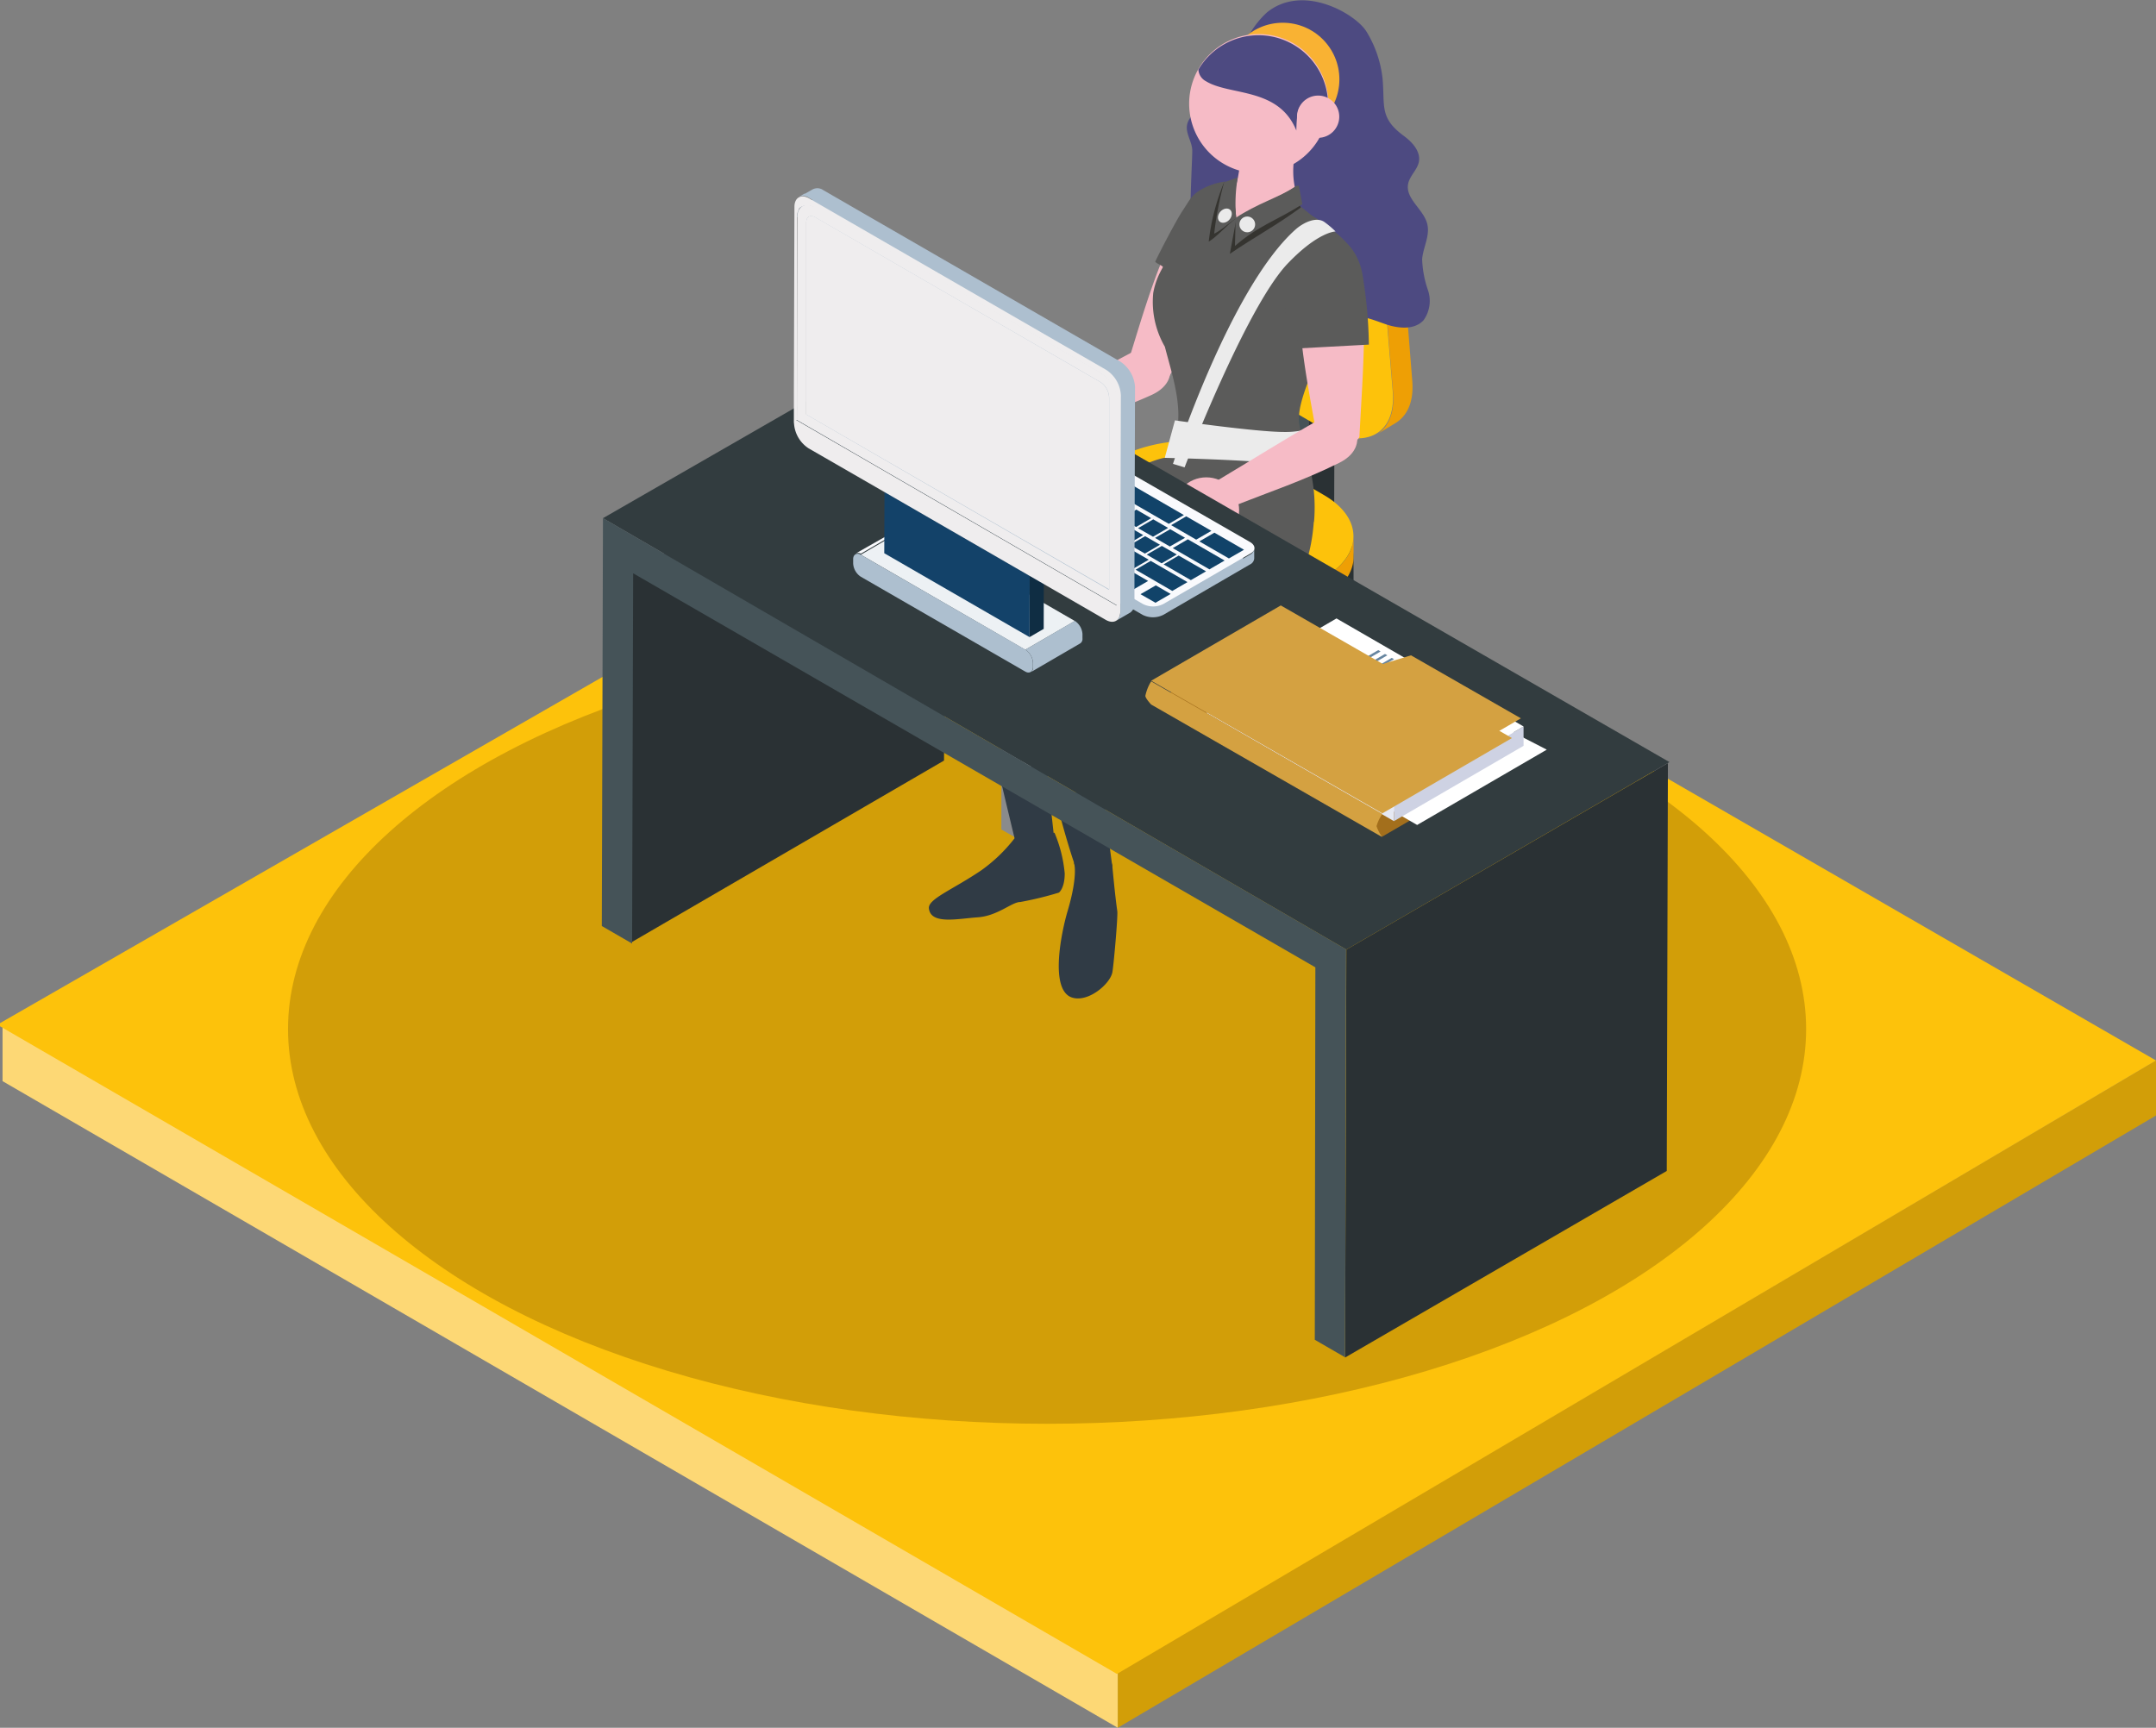 <svg xmlns="http://www.w3.org/2000/svg" viewBox="0 0 185.79 148.91"><rect x="0" y="0" width="185.79" height="148.91" fill="#808080" stroke="none"/><defs><style>.cls-1{isolation:isolate;}.cls-2{fill:#d29e08;}.cls-3{fill:#fdd875;}.cls-4{fill:#fdc20b;}.cls-5{fill:#2a3134;}.cls-6{fill:#313537;}.cls-7{fill:#455358;}.cls-8{fill:#368784;}.cls-9{fill:#ee9f05;}.cls-10{fill:#234f5e;}.cls-11,.cls-12{fill:#f6bbc6;}.cls-11,.cls-13,.cls-15,.cls-16,.cls-17,.cls-20{fill-rule:evenodd;}.cls-13{fill:#5b5b5a;}.cls-14{fill:#4d4a81;}.cls-15{fill:#8a8b8c;}.cls-16{fill:#afafb1;}.cls-17{fill:#48abb4;}.cls-18{fill:#f9b233;}.cls-19{fill:#303b45;}.cls-20{fill:#353430;}.cls-21{fill:#eaeaea;}.cls-22{fill:#ebebeb;}.cls-23{fill:#e51449;}.cls-24{fill:#323c3f;}.cls-25{fill:#adbfcf;}.cls-26{fill:#f9fafd;}.cls-27{fill:#114369;}.cls-28{fill:#edf1f4;}.cls-29{fill:#efedee;}.cls-30{fill:#0f2d43;}.cls-31{fill:#134269;}.cls-32{fill:#a36f1c;}.cls-33{fill:#fff;}.cls-34{fill:#e6e9f3;}.cls-35{fill:#ced2e3;}.cls-36{fill:#6786a0;}.cls-37{fill:#ded5bd;}.cls-38{fill:#fff8e7;}.cls-39{fill:#3a4169;}.cls-40{fill:#f08cb8;mix-blend-mode:multiply;}.cls-41{fill:#d4a141;}</style></defs><title>G14_04_03</title><g class="cls-1"><g id="Livello_1" data-name="Livello 1"><polygon class="cls-2" points="185.79 91.39 185.79 96.14 96.32 148.91 96.32 144.16 185.79 91.39"/><polygon class="cls-3" points="96.32 144.16 96.32 148.91 0.22 93.18 0.22 88.43 96.32 144.16"/><polygon class="cls-4" points="96.1 144.18 0 88.45 0 88.18 90.31 36.28 185.79 91.4 96.25 144.27 96.1 144.18"/><ellipse class="cls-2" cx="90.23" cy="88.69" rx="65.41" ry="34.02"/></g><g id="Livello_3" data-name="Livello 3"><g class="cls-1"><polygon class="cls-5" points="112.73 48.65 114.96 47.34 115.03 24.87 112.79 26.17 112.73 48.65"/><polygon class="cls-6" points="112.79 26.17 115.03 24.87 112.6 23.47 110.36 24.77 112.79 26.17"/><polygon class="cls-7" points="110.36 24.77 110.3 47.24 112.73 48.65 112.79 26.17 110.36 24.77"/></g><g class="cls-1"><path class="cls-8" d="M204.56,87.4l1.65-1-.13.07-1.65,1,.13-.07Z" transform="translate(-98.52 -77.28)"/><path class="cls-9" d="M206.21,86.45a4.57,4.57,0,0,1,3.09-.31,9,9,0,0,1,2.54,1,15.28,15.28,0,0,1,4,3.55,17.62,17.62,0,0,1,2.43,3.89,11,11,0,0,1,1,3.53l.95,12c.14,1.79-.42,3-1.44,3.63l-1.65,1c1-.59,1.58-1.84,1.44-3.62l-1-12a10.88,10.88,0,0,0-1-3.53,17.45,17.45,0,0,0-2.43-3.9,15.42,15.42,0,0,0-4-3.54,8.72,8.72,0,0,0-2.54-1,4.57,4.57,0,0,0-3.09.3Z" transform="translate(-98.52 -77.28)"/><path class="cls-4" d="M210.19,88.11C206.4,85.92,203,87,202.7,90.46l-1,10.83c-.33,3.48,2.55,8.14,6.4,10.36l4,2.34c3.84,2.22,6.74.88,6.44-2.95l-1-12C217.33,95.23,214,90.3,210.19,88.11Z" transform="translate(-98.52 -77.28)"/></g><g class="cls-1"><path class="cls-10" d="M189.29,121.73c-3.42,2-3.44,5.18,0,7.16l5.45,3.17a13.64,13.64,0,0,0,12.35,0l5.49-3.17c3.42-2,3.44-5.18,0-7.16l-5.45-3.16a13.6,13.6,0,0,0-12.36,0Z" transform="translate(-98.52 -77.28)"/></g><g class="cls-1"><path class="cls-9" d="M187,124.73a5.24,5.24,0,0,0,2.29,2.36l5.45,3.16a13.62,13.62,0,0,0,12.35,0l5.49-3.16c1.72-1,2.58-2.3,2.58-3.61v2.19c0,1.31-.86,2.61-2.59,3.61l-5.48,3.16a13.59,13.59,0,0,1-12.36,0l-5.45-3.17a5.21,5.21,0,0,1-2.28-2.36,3,3,0,0,1-.25-1.19v-2.2A3,3,0,0,0,187,124.73Z" transform="translate(-98.52 -77.28)"/><path class="cls-4" d="M189.29,119.93c-3.42,2-3.44,5.18,0,7.16l5.45,3.16a13.58,13.58,0,0,0,12.35,0l5.49-3.16c3.42-2,3.44-5.18,0-7.16l-5.45-3.17a13.66,13.66,0,0,0-12.36,0Z" transform="translate(-98.52 -77.28)"/></g><path class="cls-5" d="M187,126.53a5.14,5.14,0,0,0,2.29,2.36l5.45,3.17a13.62,13.62,0,0,0,12.35,0l5.49-3.17c1.72-1,2.58-2.3,2.58-3.61v2.2c0,1.3-.86,2.61-2.59,3.6l-5.48,3.17a13.64,13.64,0,0,1-12.36,0l-5.45-3.17a5.12,5.12,0,0,1-2.28-2.36,3,3,0,0,1-.25-1.19v-2.19A3,3,0,0,0,187,126.53Z" transform="translate(-98.52 -77.28)"/><path class="cls-11" d="M202.1,94.19c-3,2.28-5.15,10.51-6.4,14.39l2.4,2c.1-.18.84-.28.94-.46,2.11-3.63,5.45-8.89,6.57-12.52.47-1.5.14-3.06-.89-3.56A2.79,2.79,0,0,0,202.1,94.19Z" transform="translate(-98.52 -77.28)"/><circle class="cls-12" cx="87.63" cy="37.78" r="2.83"/><path class="cls-11" d="M196,107.68c-3.15,1.66-5.78,3.18-9.11,5a24.13,24.13,0,0,0,1.68,2c3.12-1.1,6-1.92,9.14-3.34,1.7-.76,1.87-2,1.5-2.91S197.67,106.83,196,107.68Z" transform="translate(-98.52 -77.28)"/><path class="cls-13" d="M210.17,93.66c-1.88,1.12-3.62,1.59-5.45,2.81l-.05,2.43c2-1.75,3.56-2.17,5.8-3.61Z" transform="translate(-98.52 -77.28)"/><path class="cls-13" d="M204.91,93a13.14,13.14,0,0,0-.13,3.53c-.63.39-1.25,1-1.91,1.31a31.9,31.9,0,0,1,.85-4.46Z" transform="translate(-98.52 -77.28)"/><path class="cls-14" d="M200.79,88.26c0,.72.5,1.36.47,2.07,0,1.32-.62,10.52.53,10.41s1,1.41,2.05,2c.82.44,1.33,1.32,2.16,1.76a3.11,3.11,0,0,0,2.71-.06,2.15,2.15,0,0,0,.18.24,3.38,3.38,0,0,0,3.2,1.19c.91-.24,1.6-1,2.51-1.24,1.11-.3,2.26.23,3.35.6s2.48.5,3.25-.36a2.86,2.86,0,0,0,.37-2.59,9.13,9.13,0,0,1-.5-2.66c.08-1,.68-2,.45-3-.29-1.29-1.9-2.18-1.66-3.48.13-.7.79-1.21.93-1.91.17-.9-.57-1.7-1.3-2.24-2.12-1.56-1.62-2.57-1.83-4.94a9.75,9.75,0,0,0-1.4-4.07c-.95-1.51-5.44-4.14-8.55-1.64A8,8,0,0,0,205.44,82c-.73,2.27-.47,3.36-2.88,4.41C201.72,86.73,200.82,87.35,200.79,88.26Z" transform="translate(-98.52 -77.28)"/><polygon class="cls-15" points="88.12 47.43 88.44 54.27 88.1 72.53 86.29 71.49 86.31 46.39 88.12 47.43"/><polygon class="cls-16" points="88.12 47.43 89.89 46.4 89.87 71.5 88.1 72.53 88.12 47.43"/><path class="cls-15" d="M203.69,114.06a3,3,0,0,0,0-.52l-1.44-.83a4.3,4.3,0,0,1,0,.61s0,.06,0,.09c0,.2-.08.39-.13.59,0,0,0,0,0,0-.07.21-.14.42-.23.63v0c-.09.21-.2.42-.31.62v0c-.12.19-.24.38-.38.57l0,0-.39.47-.09.09c-.11.12-.23.22-.34.32l-.16.13a3.45,3.45,0,0,1-.5.35l1.44.84a3.45,3.45,0,0,0,.5-.35,1.07,1.07,0,0,0,.16-.14l.23-.2.11-.11.09-.1.1-.1.21-.27.08-.1,0-.05.07-.09.16-.23.13-.23,0,0h0c0-.07.07-.13.1-.19l.12-.23.09-.21h0a2.44,2.44,0,0,0,.1-.24l.09-.26a.56.56,0,0,0,0-.12l0-.06a.29.29,0,0,0,0-.09,2.81,2.81,0,0,0,.08-.31l0-.18s0-.06,0-.1S203.69,114.09,203.69,114.06Z" transform="translate(-98.52 -77.28)"/><polygon class="cls-15" points="105.2 36.27 103.77 35.43 103.72 20.45 105.16 21.28 105.2 36.27"/><polygon class="cls-17" points="105.16 21.28 103.72 20.45 104.69 19.89 106.13 20.73 105.16 21.28"/><polygon class="cls-17" points="101.1 40.05 87.21 48.07 88.65 48.9 102.54 40.88 101.1 40.05"/><path class="cls-16" d="M204.65,98l-1,.56,0,15a5.88,5.88,0,0,1-2.67,4.62l-13.89,8v1.11l13.9-8a8,8,0,0,0,3.62-6.28Z" transform="translate(-98.52 -77.28)"/><path class="cls-13" d="M210.89,95.45c3.35,1.93,5.18,4,4.09,4.64s-4.68-.42-8-2.36-5.21-3.6-4.13-4.23S207.54,93.51,210.89,95.45Z" transform="translate(-98.52 -77.28)"/><path class="cls-11" d="M210.89,87.92c-.27,1-1.47,3.32-.64,6.09l-6.16,3.16.51-2.57a11.78,11.78,0,0,0,.75-5.62Z" transform="translate(-98.52 -77.28)"/><path class="cls-13" d="M210.29,93.25c.19.56-.13,1.3.11,1.75.6,1.11,1.89,1.68,3,2.5,2.84,2.12.12,7.45-1.75,11a12.91,12.91,0,0,0-1.5,4.86,4.77,4.77,0,0,0,.13,2.4c4.73,12.38-10.11,20-12.57,11.16-.7-2.5-.32-6.07,2.06-11.46.81-1.85.31-3.22.33-4.15s-.66-2.24-1.17-4.3a7,7,0,0,1-.9-4.43c.25-1.76,1.52-3.8,2.58-6a11.87,11.87,0,0,1,1.73-3c.48-.49,1.64-.4,2.58-.64a9.26,9.26,0,0,0,.08,3.18C205.68,95.69,208.82,94.28,210.29,93.25Z" transform="translate(-98.52 -77.28)"/><path class="cls-13" d="M211.73,122.31c-.18,2.39-.86,5.19-2.77,6.72-3.37,2.71-9.83,1.87-14.81,5.58-4.5-2.05-9.88-4.94-12.14-6.71.6-1.48,1.11-2.94,2.6-3.83,2.55-1.51,12-7.1,14.43-7.36a6.43,6.43,0,0,0,.58-1l-.06-.06c1.18-2.68,0-5.9-.66-8.49a7.7,7.7,0,0,1-1-4.64,6.56,6.56,0,0,1,.83-2.2c.06-.13-.71-.38-.65-.51.39-.84,1.77-3.48,2.31-4.31.67-1,.75-1.34,1.59-1.86a5.87,5.87,0,0,1,2.15-.72c-.92.87-2.05,4.47-2.17,7,2.87-1.13,6.69-3.22,8-4.62.32-.34.4,0,.62-.23,1.38,1.05,1.61,1.49,2.79,2.37a2.72,2.72,0,0,1,.73.79,1.84,1.84,0,0,0-2.3-.41c-2.24.81-2.59,4.31-2.45,7.34.09,2.09.72,3.55,2.45,3.64-.84,2-1.51,3.83-1.32,5,.4,2.39,1.58,4.69,1.28,8.39Z" transform="translate(-98.52 -77.28)"/><circle class="cls-18" cx="110.54" cy="6.84" r="4.88"/><path class="cls-12" d="M201.1,85.09a6,6,0,1,0,7-4.77A6,6,0,0,0,201.1,85.09Z" transform="translate(-98.52 -77.28)"/><path class="cls-14" d="M202.44,84.28a1.21,1.21,0,0,1-.65-1,6,6,0,0,1,11.08,4.1,6.53,6.53,0,0,1-.2.76,1.91,1.91,0,0,1-.79-.18c-.56-.25-1.8-1-1.23-1.62-.28.31-.39.81-.42,2.19C208.71,84.78,204.51,85.55,202.44,84.28Z" transform="translate(-98.52 -77.28)"/><path class="cls-12" d="M210.32,87a1.82,1.82,0,1,0,2.13-1.45A1.82,1.82,0,0,0,210.32,87Z" transform="translate(-98.52 -77.28)"/><path class="cls-19" d="M189.39,149.05a11.64,11.64,0,0,1,.88,3.51c0,1.29-.5,1.65-.5,1.65a29.12,29.12,0,0,1-3.33.81c-.73,0-1.94,1.2-3.67,1.32s-4,.64-4.2-.73c-.15-.83,2-1.62,4.51-3.32a13.64,13.64,0,0,0,2.87-2.76Z" transform="translate(-98.52 -77.28)"/><path class="cls-19" d="M188.69,143.35c.38,3.54.68,6.24.68,6.24s.1,1.12-1.42,1.2a2,2,0,0,1-2-1.26s-.62-2.55-1.48-6.2Z" transform="translate(-98.52 -77.28)"/><path class="cls-19" d="M193.6,145.59c.38,3.54.76,6.27.76,6.27s0,1.09-1.51,1.16a1.73,1.73,0,0,1-1.79-1.43s-.82-2.37-1.69-6Z" transform="translate(-98.52 -77.28)"/><path class="cls-19" d="M194.35,151.66s-.14,1.23-1.24,1.17a3.56,3.56,0,0,1-2.05-1.24s.41,1-.54,4.21c-.53,1.78-1.57,6.75.34,7.44,1.38.49,3.28-1.11,3.51-2.13.1-.42.5-4.89.43-5.31C194.59,154.36,194.35,151.66,194.35,151.66Z" transform="translate(-98.52 -77.28)"/><path class="cls-20" d="M210,93.92c-1.89,1.12-3.1,1-4.93,2.18l-.57,3.06c2.09-1.44,4-2.44,6.12-4Z" transform="translate(-98.52 -77.28)"/><path class="cls-20" d="M204.72,93.25c-.12.6.19,1.15.33,2.85-.63.4-1.71,1.64-2.37,2A19,19,0,0,1,204,93Z" transform="translate(-98.52 -77.28)"/><path class="cls-13" d="M210.44,93.25c-1.88,1.11-3.61,1.59-5.44,2.81l-.06,2.42c2-1.75,3.56-2.17,5.81-3.6Z" transform="translate(-98.52 -77.28)"/><path class="cls-13" d="M205.18,92.57a13.2,13.2,0,0,0-.13,3.53c-.63.4-1.25,1-1.9,1.32A30.25,30.25,0,0,1,204,93Z" transform="translate(-98.52 -77.28)"/><circle class="cls-21" cx="107.48" cy="19.34" r="0.68"/><ellipse class="cls-21" cx="204.08" cy="95.87" rx="0.68" ry="0.52" transform="translate(-101.85 107.04) rotate(-48.26)"/><path class="cls-22" d="M200.6,117.56l-1-.3s4.89-15.15,10.57-20.21c.68-.6,1.84-1.16,2.54-.59a7.58,7.58,0,0,1,.9.77s-1.49,0-4.15,2.79C205.87,103.81,200.6,117.56,200.6,117.56Z" transform="translate(-98.52 -77.28)"/><path class="cls-22" d="M211.6,117.82a22.55,22.55,0,0,0-2.25-.5c-2.65-.41-10.46-.58-10.46-.58l.88-3.23s7,1,9.39,1a7.29,7.29,0,0,0,1.63-.15Z" transform="translate(-98.52 -77.28)"/><path class="cls-11" d="M211.1,99.39c-1.6,3.4.27,11.7.94,15.73l3,.61c0-.19.62-.62.63-.83.2-4.19.74-10.4.06-14.14-.28-1.55-1.28-2.78-2.43-2.75A2.81,2.81,0,0,0,211.1,99.39Z" transform="translate(-98.52 -77.28)"/><circle class="cls-12" cx="103.95" cy="43.97" r="2.83"/><path class="cls-11" d="M212.08,113.51c-3.09,1.77-5.66,3.4-8.93,5.35.63.74,1,1.21,1.76,2,3.08-1.21,5.88-2.14,9-3.68,1.66-.82,1.79-2.07,1.38-3S213.68,112.6,212.08,113.51Z" transform="translate(-98.52 -77.28)"/><path class="cls-13" d="M210.89,99.31c-.76,1.63-.83,5.13-.53,8l6.12-.33a39.3,39.3,0,0,0-.57-6.15c-.29-1.59-1.39-3.14-2.57-3.11A3.36,3.36,0,0,0,210.89,99.31Z" transform="translate(-98.52 -77.28)"/><polygon class="cls-5" points="116.02 81.84 115.91 117 143.63 100.92 143.73 65.77 116.02 81.84"/><polygon class="cls-5" points="54.4 81.22 81.35 65.55 81.44 33.63 54.48 49.3 54.4 81.22"/><path class="cls-23" d="M200,80.1s0,0,0,0l0,0s0,0,0,0S200.07,80.11,200,80.1Z" transform="translate(-98.52 -77.28)"/><polygon class="cls-24" points="116.02 81.84 143.86 65.68 79.69 28.71 51.96 44.66 116.02 81.84"/><polygon class="cls-7" points="113.35 83.37 113.3 115.47 115.91 116.98 116 81.82 51.96 44.66 51.86 79.81 54.47 81.32 54.56 49.41 113.35 83.37"/><path class="cls-25" d="M174.87,116.33a.61.61,0,0,0,.38.52l.65.38v-.83l1.31-.76,1.28.74-.73.43-.55-.32-.58.33.55.32,1.31-.76v.05l.63-.37a1.85,1.85,0,0,1,.22-.52l-.42-.24v-.85l1.3-.76.3.17v-.34l1.31-.76.28.17v-.34l1.3-.76,1.29.74v.21l.18-.11,1.28.75v.2l.18-.1,1.28.74v.2l.18-.1,1.28.74v.21l.18-.11,1.28.75v.2l.18-.1,1.28.74v.2l.18-.1,1.28.74v.21l.18-.1,1.28.73v.21l.18-.1,1.28.74v.2l.18-.1,1.28.74v.21l.18-.11,1.29.75v.2l.17-.1,1.29.74v.2l.17-.1,1.29.74h0v.21l.17-.11,1.29.75v.76l.65-.39,1.29.75v.77l.61-.35a.63.63,0,0,0,.36-.51v.84a.62.62,0,0,1-.37.52l-7.46,4.34a2,2,0,0,1-1.79,0L175.24,117.7a.62.62,0,0,1-.37-.52Z" transform="translate(-98.52 -77.28)"/><path class="cls-26" d="M175.24,115.82l7.46-4.34a2,2,0,0,1,1.79,0L206.25,124c.49.29.5.75,0,1l-7.47,4.33a1.93,1.93,0,0,1-1.78,0l-21.76-12.56A.54.54,0,0,1,175.24,115.82Z" transform="translate(-98.52 -77.28)"/><polygon class="cls-27" points="84.77 36.33 83.46 37.09 84.75 37.83 86.05 37.07 84.77 36.33"/><polygon class="cls-27" points="81.71 36.41 80.41 37.17 81.69 37.91 82.99 37.16 81.71 36.41"/><polygon class="cls-27" points="83.17 37.26 81.86 38.02 83.15 38.76 84.45 38 83.17 37.26"/><polygon class="cls-27" points="84.63 38.1 83.33 38.86 84.61 39.6 85.92 38.84 84.63 38.1"/><polygon class="cls-27" points="88.32 38.37 87.01 39.13 90.59 41.2 91.9 40.44 88.32 38.37"/><polygon class="cls-27" points="92.08 40.55 90.77 41.3 92.05 42.05 93.36 41.28 92.08 40.55"/><polygon class="cls-27" points="86.6 39.37 85.09 40.25 84.22 40.76 83.78 41.01 85.94 42.26 87.25 41.5 86.58 41.12 88.1 40.24 86.6 39.37"/><polygon class="cls-27" points="93.54 41.39 92.23 42.15 93.51 42.89 94.82 42.13 93.54 41.39"/><polygon class="cls-27" points="91.46 42.04 90.15 42.8 91.44 43.54 92.74 42.78 91.46 42.04"/><polygon class="cls-27" points="95 42.23 93.69 42.99 94.97 43.73 96.28 42.97 95 42.23"/><polygon class="cls-27" points="92.9 42.88 91.59 43.63 92.88 44.38 94.19 43.62 92.9 42.88"/><polygon class="cls-27" points="96.46 43.07 95.15 43.83 96.43 44.58 97.74 43.82 96.46 43.07"/><polygon class="cls-27" points="94.35 43.71 93.04 44.47 94.32 45.21 95.63 44.45 94.35 43.71"/><polygon class="cls-27" points="97.92 43.92 96.61 44.68 97.9 45.42 99.2 44.66 97.92 43.92"/><polygon class="cls-27" points="95.79 44.54 94.48 45.3 95.77 46.04 97.07 45.28 95.79 44.54"/><polygon class="cls-27" points="99.38 44.76 98.07 45.52 99.36 46.26 100.66 45.5 99.38 44.76"/><polygon class="cls-27" points="97.23 45.38 95.93 46.13 97.21 46.88 98.52 46.12 97.23 45.38"/><polygon class="cls-27" points="100.84 45.61 99.53 46.36 100.81 47.1 102.12 46.35 100.84 45.61"/><polygon class="cls-27" points="98.68 46.21 97.37 46.97 98.66 47.71 99.96 46.95 98.68 46.21"/><polygon class="cls-27" points="100.12 47.05 98.82 47.8 100.1 48.55 101.41 47.79 100.12 47.05"/><polygon class="cls-27" points="102.36 46.48 101.06 47.24 104.22 49.07 105.53 48.31 102.36 46.48"/><polygon class="cls-27" points="101.57 47.88 100.27 48.64 102.62 50 103.93 49.24 101.57 47.88"/><polygon class="cls-27" points="83.31 35.48 82 36.24 83.29 36.98 84.59 36.22 83.31 35.48"/><polygon class="cls-27" points="86.23 37.17 84.93 37.93 86.21 38.67 87.52 37.91 86.23 37.17"/><polygon class="cls-27" points="81.55 38.37 81.38 38.47 80.24 39.13 81.53 39.87 82.84 39.11 82.7 39.03 81.55 38.37"/><polygon class="cls-27" points="78.66 38.37 77.36 39.12 78.64 39.86 79.95 39.1 78.66 38.37"/><polygon class="cls-27" points="80.12 39.21 78.81 39.97 80.1 40.71 81.41 39.95 80.12 39.21"/><polygon class="cls-27" points="81.58 40.05 80.28 40.81 81.56 41.55 82.87 40.79 81.58 40.05"/><polygon class="cls-27" points="83.05 40.89 81.74 41.65 83.02 42.4 84.33 41.63 83.05 40.89"/><polygon class="cls-27" points="84.5 41.74 83.2 42.5 84.48 43.24 85.79 42.48 84.5 41.74"/><polygon class="cls-27" points="85.97 42.58 84.66 43.34 85.94 44.08 87.25 43.32 85.97 42.58"/><polygon class="cls-27" points="88.89 44.27 87.58 45.03 88.86 45.77 90.17 45.01 88.89 44.27"/><polygon class="cls-27" points="90.35 45.11 89.04 45.87 90.33 46.61 91.63 45.85 90.35 45.11"/><polygon class="cls-27" points="91.81 45.96 90.5 46.71 91.78 47.45 93.09 46.7 91.81 45.96"/><polygon class="cls-27" points="93.27 46.8 91.96 47.56 93.25 48.3 94.55 47.54 93.27 46.8"/><polygon class="cls-27" points="94.73 47.64 93.42 48.4 94.71 49.14 96.01 48.38 94.73 47.64"/><polygon class="cls-27" points="96.19 48.48 94.88 49.24 96.17 49.98 97.47 49.23 96.19 48.48"/><polygon class="cls-27" points="97.65 49.33 96.34 50.09 97.63 50.83 98.94 50.07 97.65 49.33"/><polygon class="cls-27" points="99.6 50.45 98.28 51.21 99.57 51.95 100.88 51.19 99.6 50.45"/><polygon class="cls-27" points="87.43 43.42 86.12 44.18 87.4 44.92 88.71 44.16 87.43 43.42"/><polygon class="cls-27" points="88.57 40.38 87.27 41.13 88.55 41.88 89.86 41.12 88.57 40.38"/><polygon class="cls-27" points="90.02 41.21 88.71 41.97 89.99 42.71 91.3 41.95 90.02 41.21"/><polygon class="cls-27" points="93.04 39.2 91.73 39.96 94.28 41.43 95.59 40.67 93.04 39.2"/><polygon class="cls-27" points="95.75 40.76 94.44 41.52 100.72 45.15 102.02 44.39 95.75 40.76"/><polygon class="cls-27" points="102.22 44.5 100.92 45.26 103.08 46.51 104.39 45.75 102.22 44.5"/><polygon class="cls-27" points="104.65 45.91 103.35 46.66 105.9 48.13 107.2 47.38 104.65 45.91"/><polygon class="cls-27" points="85.17 34.64 83.87 35.4 85.15 36.14 86.46 35.38 85.17 34.64"/><polygon class="cls-27" points="86.63 35.48 86.45 35.58 85.32 36.24 86.61 36.98 87.91 36.22 87.78 36.14 86.63 35.48"/><polygon class="cls-27" points="88.04 36.29 86.73 37.05 88.02 37.79 89.32 37.03 88.04 36.29"/><polygon class="cls-27" points="90.13 37.52 88.82 38.28 91.47 39.81 92.77 39.05 90.13 37.52"/><polygon class="cls-27" points="97.71 47.5 96.4 48.26 97.68 49 98.99 48.24 97.71 47.5 97.71 47.5"/><polygon class="cls-27" points="97.56 47.42 96.28 46.68 94.97 47.44 96.25 48.18 97.56 47.42 97.56 47.42"/><polygon class="cls-27" points="96.12 46.59 94.83 45.84 93.53 46.6 94.81 47.35 96.12 46.59 96.12 46.59"/><polygon class="cls-27" points="94.69 45.76 93.41 45.02 92.1 45.78 93.38 46.52 94.69 45.76 94.69 45.76"/><polygon class="cls-27" points="93.2 44.9 91.92 44.16 90.61 44.92 91.89 45.66 93.2 44.9 93.2 44.9"/><polygon class="cls-27" points="91.77 44.07 90.49 43.33 89.18 44.09 90.46 44.83 91.77 44.07 91.77 44.07"/><polygon class="cls-27" points="90.33 43.24 89.04 42.5 87.73 43.26 89.02 44 90.33 43.24 90.33 43.24"/><polygon class="cls-27" points="88.9 42.42 87.61 41.67 86.31 42.43 87.59 43.18 88.9 42.42 88.9 42.42"/><polygon class="cls-27" points="102.33 50.17 99.16 48.34 97.86 49.1 101.02 50.93 102.33 50.17 102.33 50.17"/><g class="cls-1"><path class="cls-26" d="M176.5,122.57,172.23,125a.46.46,0,0,1,.47,0l4.26-2.48A.44.44,0,0,0,176.5,122.57Z" transform="translate(-98.52 -77.28)"/><polygon class="cls-28" points="88.35 56 92.62 53.52 78.44 45.33 74.18 47.81 88.35 56"/><path class="cls-25" d="M186.88,133.27l4.26-2.48a1.47,1.47,0,0,1,.66,1.14v.38a.46.46,0,0,1-.19.42l-4.26,2.48a.46.46,0,0,0,.19-.42v-.38A1.46,1.46,0,0,0,186.88,133.27Z" transform="translate(-98.52 -77.28)"/><path class="cls-25" d="M172.7,125.09c-.36-.21-.66,0-.66.37v.38a1.46,1.46,0,0,0,.65,1.14l14.18,8.18c.36.21.66,0,.66-.37v-.38a1.46,1.46,0,0,0-.65-1.14Z" transform="translate(-98.52 -77.28)"/></g><path class="cls-25" d="M195.06,130v-.69l-.25.15-27.63-16L168,113l0-16.56a.78.78,0,0,1,0-.16v0h0a.32.32,0,0,1,0-.09v0h0a0,0,0,0,1,0,0,.4.4,0,0,1,.18-.22l1-.58-.44-.25a1.45,1.45,0,0,0-.29-.13,1.37,1.37,0,0,0,0,.29l-1.23.71a1.1,1.1,0,0,1,.45-1l.87-.5-.29-.17a.91.91,0,0,0-.9-.09l.49-.28.06,0,.49-.28.18-.1a.88.88,0,0,1,.9.08l25.6,14.78a2.83,2.83,0,0,1,1.26,2.19l-.05,16.09v2.53a.9.9,0,0,1-.37.82l-1.21.7A.89.89,0,0,0,195.06,130Z" transform="translate(-98.52 -77.28)"/><path class="cls-25" d="M168,96.28h0Z" transform="translate(-98.52 -77.28)"/><path class="cls-25" d="M168,96.39v0h0Z" transform="translate(-98.52 -77.28)"/><path class="cls-29" d="M168.77,96c-.42-.24-.77-.05-.77.43L168,113l26.09,15.07,0-16.56a1.67,1.67,0,0,0-.76-1.31Z" transform="translate(-98.52 -77.28)"/><g class="cls-1"><polygon class="cls-30" points="88.72 54.91 89.94 54.2 89.95 48.94 88.73 49.64 88.72 54.91"/><polygon class="cls-31" points="88.73 49.64 89.95 48.94 77.43 41.71 76.22 42.41 88.73 49.64"/><polygon class="cls-31" points="76.22 42.41 76.2 47.68 88.72 54.91 88.73 49.64 76.22 42.41"/></g><path class="cls-29" d="M167.19,113.47l27.63,16,.05-17.44a3.38,3.38,0,0,0-1.52-2.64L168.77,95.16c-.84-.49-1.53-.1-1.54.87Zm26.86,14.63L168,113l0-16.56c0-.48.35-.67.77-.43l24.57,14.19a1.67,1.67,0,0,1,.76,1.31l0,16.56Z" transform="translate(-98.52 -77.28)"/><path class="cls-29" d="M166.94,113.73a2.78,2.78,0,0,0,1.26,2.19l6.54,3.77,12.52,7.23,6.54,3.78c.7.4,1.26.07,1.26-.73v-2.53l.05-16.1a2.77,2.77,0,0,0-1.26-2.18l-25.6-14.78c-.7-.4-1.27-.07-1.27.72l-.05,16.1v2.53Zm.25-.26h0l0-8.72,0-8.72a1.33,1.33,0,0,1,.16-.67l0-.06.08-.1a1,1,0,0,1,1.27,0l24.58,14.19a2.66,2.66,0,0,1,.72.63,1.83,1.83,0,0,1,.13.16l.12.17a3.28,3.28,0,0,1,.55,1.68l-.05,17.44-27.63-16Z" transform="translate(-98.52 -77.28)"/><polygon class="cls-32" points="110.37 54.18 99.2 60.67 119.12 72.1 130.29 65.61 110.37 54.18"/><polygon class="cls-33" points="117.17 56.3 106 61.8 122.12 71.1 133.29 64.61 117.17 56.3"/><polyline class="cls-34" points="120.12 69.1 104 59.8 104 61.47 120.12 70.77 120.12 69.1"/><polygon class="cls-35" points="120.12 69.1 120.12 70.77 131.29 64.28 131.29 62.61 120.12 69.1"/><polygon class="cls-33" points="115.17 53.3 104 59.8 120.12 69.1 131.29 62.61 115.17 53.3"/><polygon class="cls-36" points="119.93 56.7 110.65 62.09 110.85 62.2 120.13 56.81 119.93 56.7"/><polygon class="cls-36" points="115.72 62.45 120.57 59.63 120.37 59.51 115.51 62.33 115.72 62.45"/><polygon class="cls-36" points="121.08 57.36 111.81 62.75 112.01 62.87 121.28 57.48 121.08 57.36"/><polygon class="cls-36" points="121.66 57.7 112.38 63.09 112.59 63.2 121.86 57.81 121.66 57.7"/><polygon class="cls-36" points="123.26 58.62 113.98 64.01 114.19 64.13 123.47 58.74 123.26 58.62"/><polygon class="cls-36" points="123.84 58.95 114.56 64.34 114.77 64.46 124.04 59.07 123.84 58.95"/><polygon class="cls-36" points="124.42 59.29 115.14 64.68 115.34 64.8 124.62 59.41 124.42 59.29"/><polygon class="cls-36" points="124.99 59.62 115.72 65.01 115.92 65.13 125.2 59.74 124.99 59.62"/><polygon class="cls-36" points="125.57 59.95 116.3 65.34 116.5 65.46 125.78 60.07 125.57 59.95"/><polygon class="cls-36" points="126.15 60.29 116.87 65.68 117.08 65.8 126.35 60.41 126.15 60.29"/><polygon class="cls-36" points="120.5 57.03 111.23 62.42 111.43 62.54 120.71 57.15 120.5 57.03"/><polygon class="cls-36" points="119.35 56.36 110.07 61.75 110.28 61.87 119.55 56.48 119.35 56.36"/><polygon class="cls-36" points="118.77 56.03 109.5 61.42 109.7 61.54 118.97 56.15 118.77 56.03"/><polygon class="cls-36" points="111.23 59.86 116.08 57.04 115.88 56.92 111.03 59.74 111.23 59.86"/><polygon class="cls-36" points="115.22 55.01 107.72 59.37 108.24 59.67 115.74 55.31 115.22 55.01"/><path class="cls-37" d="M227.57,139.39h0a.52.52,0,0,1-.3-.06c-.08-.05-.11-.11-.09-.17l0,0-.06,0a.49.49,0,0,1-.29-.06c-.09-.05-.12-.11-.1-.17l0,0-.05,0a.45.45,0,0,1-.3,0c-.08-.05-.11-.12-.09-.17l0,0-.06,0a.49.49,0,0,1-.29-.06c-.09,0-.12-.11-.1-.17h0l0,0-.28-.16-.27.16h0l0,0c0,.06,0,.12-.09.17a.56.56,0,0,1-.29.05l-.05,0-.05,0c0,.05,0,.12-.09.16a.48.48,0,0,1-.29.06l0,0-.05,0c0,.06,0,.12-.08.17a.43.43,0,0,1-.29.05l0,0-.05,0c0,.06,0,.12-.09.17a.47.47,0,0,1-.29.05l-.05,0,0,0c0,.05,0,.12-.09.16a.48.48,0,0,1-.29.06l0,0,0,0c0,.06,0,.12-.09.17a.42.42,0,0,1-.29,0l0,0h0l-.28.16.28.16,0,0h0a.52.52,0,0,1,.3.06c.08.05.11.11.09.17l.06,0,0,0a.58.58,0,0,1,.29,0c.09.05.12.12.1.17l0,0,.05,0a.52.52,0,0,1,.3.06c.08.05.11.11.09.17l.06,0,.05,0a.49.49,0,0,1,.29.06c.09,0,.12.11.1.17h0l0,0,.28.16.27-.16,0,0h0c0-.06,0-.12.09-.17a.47.47,0,0,1,.29-.05l.05,0,.05,0c0-.06,0-.12.09-.17a.56.56,0,0,1,.29-.05l0,0,.05,0s0-.12.08-.16a.51.51,0,0,1,.29-.06l0,0,.05,0c0-.06,0-.12.09-.17a.41.41,0,0,1,.29,0l.05,0,0,0c0-.06,0-.12.09-.17a.56.56,0,0,1,.29,0l0,0,.05,0c0-.05,0-.12.08-.16a.51.51,0,0,1,.29-.06h0l0,0,.28-.16Z" transform="translate(-98.52 -77.28)"/><polygon class="cls-38" points="126.8 61.15 123.96 62.8 125.91 63.93 128.75 62.28 126.8 61.15"/><path class="cls-39" d="M218.69,144.25a.26.26,0,0,1-.22.19.63.63,0,0,1-.38-.11l0,0a2.4,2.4,0,0,1-.71-.61c-.21-.28-.32-.61-.06-.88a.8.8,0,0,1,.44-.26.92.92,0,0,1,.52,0,1.18,1.18,0,0,1,.28.12l0,0a.45.45,0,0,1,.26,0l0,0s0,0,0,.05a.88.88,0,0,1,.37,0s0,.06,0,.06a2.6,2.6,0,0,0-.31.25.43.43,0,0,1,0,.05v0l.33-.16c.16-.08.35-.16.49-.25l.34-.22a.68.68,0,0,1,.26-.11s0,.08-.06.08a.82.82,0,0,0-.31.15l-.27.18c-.32.19-.71.33-1,.53h0a0,0,0,0,1,0,0,1.09,1.09,0,0,1,.17-.22l-.06-.09,0,0-.15.05s0,0,0,0l-.13,0a.29.29,0,0,0,.13.14s0,.06-.05.07a.41.41,0,0,1,.05.09,1.53,1.53,0,0,1,.14.39c.28-.21.55-.42.85-.62l.65-.4.26-.17a.49.49,0,0,1,.18-.08h0s0,0,0,0a.59.59,0,0,0-.26.14l-.26.16c-.21.13-.43.26-.63.4l-.77.57A.77.77,0,0,1,218.69,144.25Zm-.16.11c.09,0,.09-.09.09-.13a1,1,0,0,0,0-.29l-.26.2s0,0,0,0,0,0,0,0l.28-.21s0,0,0-.06a1.4,1.4,0,0,0-.18-.42h0a.42.42,0,0,1,.06.23c0,.07-.09.22-.24.18l-.11,0a1,1,0,0,1-.23-.22c-.07-.09-.15-.19-.1-.29a.3.3,0,0,1,.21-.16.06.06,0,0,1,0,0c0-.12.18-.18.35-.17a.25.25,0,0,1,.11-.12l0,0-.15-.07a1,1,0,0,0-.87,0c-.51.41,0,1,.5,1.35a1.1,1.1,0,0,0,.21.14,1.24,1.24,0,0,0,.2.1.44.44,0,0,0,.2,0m-.28-1.08,0,0h0c-.08,0-.31-.09-.35,0s.07.25.16.34a1.29,1.29,0,0,0,.17.15h0c.06,0,.15.06.15,0a.59.59,0,0,0-.17-.39s.05-.07.08-.07m.87-.42-.24,0a.35.35,0,0,1,0,.08.41.41,0,0,1,0,.09c.07-.07.16-.13.24-.2m-.63,0a.14.14,0,0,0-.12.09h0l.17.05.05,0,.07-.06a.76.76,0,0,0-.17-.13m-.22.28a.34.34,0,0,1,0-.1h-.18c-.05,0-.07.05,0,.08h0a.41.41,0,0,0,.2,0m.1,0,.11,0,0,0a.29.29,0,0,0-.1,0s0,0,0,.07m.45.12a0,0,0,0,0,0,0l-.06.09.08-.05h0m-.1-.39h0a.46.46,0,0,0,.07.07l0,0,0,0-.05,0m0,.18,0,0-.05.05h0l.06,0m.09-.08h0m-.51.26h0" transform="translate(-98.52 -77.28)"/><path class="cls-40" d="M226.05,138.5a1.59,1.59,0,0,0-1.41,0,.44.44,0,0,0,0,.82,1.56,1.56,0,0,0,1.41,0A.43.43,0,0,0,226.05,138.5Zm-.14.74a1.29,1.29,0,0,1-1.12,0,.34.34,0,0,1,0-.65,1.21,1.21,0,0,1,1.11,0A.35.35,0,0,1,225.91,139.24Zm.63-1a2.61,2.61,0,0,0-2.4,0c-.66.38-.66,1,0,1.39a2.67,2.67,0,0,0,2.4,0A.73.73,0,0,0,226.54,138.22Zm-.23,1.25a2.16,2.16,0,0,1-1.92,0,.59.59,0,0,1,0-1.11,2.08,2.08,0,0,1,1.91,0A.59.59,0,0,1,226.31,139.47Z" transform="translate(-98.52 -77.28)"/><polygon class="cls-41" points="110.37 52.18 99.2 58.67 119.12 70.1 130.29 63.61 110.37 52.18"/><polygon class="cls-41" points="121.59 56.48 113.16 59.07 124.63 65.65 131.06 61.91 121.59 56.48"/><path class="cls-41" d="M197.72,136a3.84,3.84,0,0,0-.5,1.25c0,.22.5.75.5.75l19.92,11.43a3.21,3.21,0,0,1-.5-.95,3.54,3.54,0,0,1,.5-1.05Z" transform="translate(-98.52 -77.28)"/></g></g></svg>